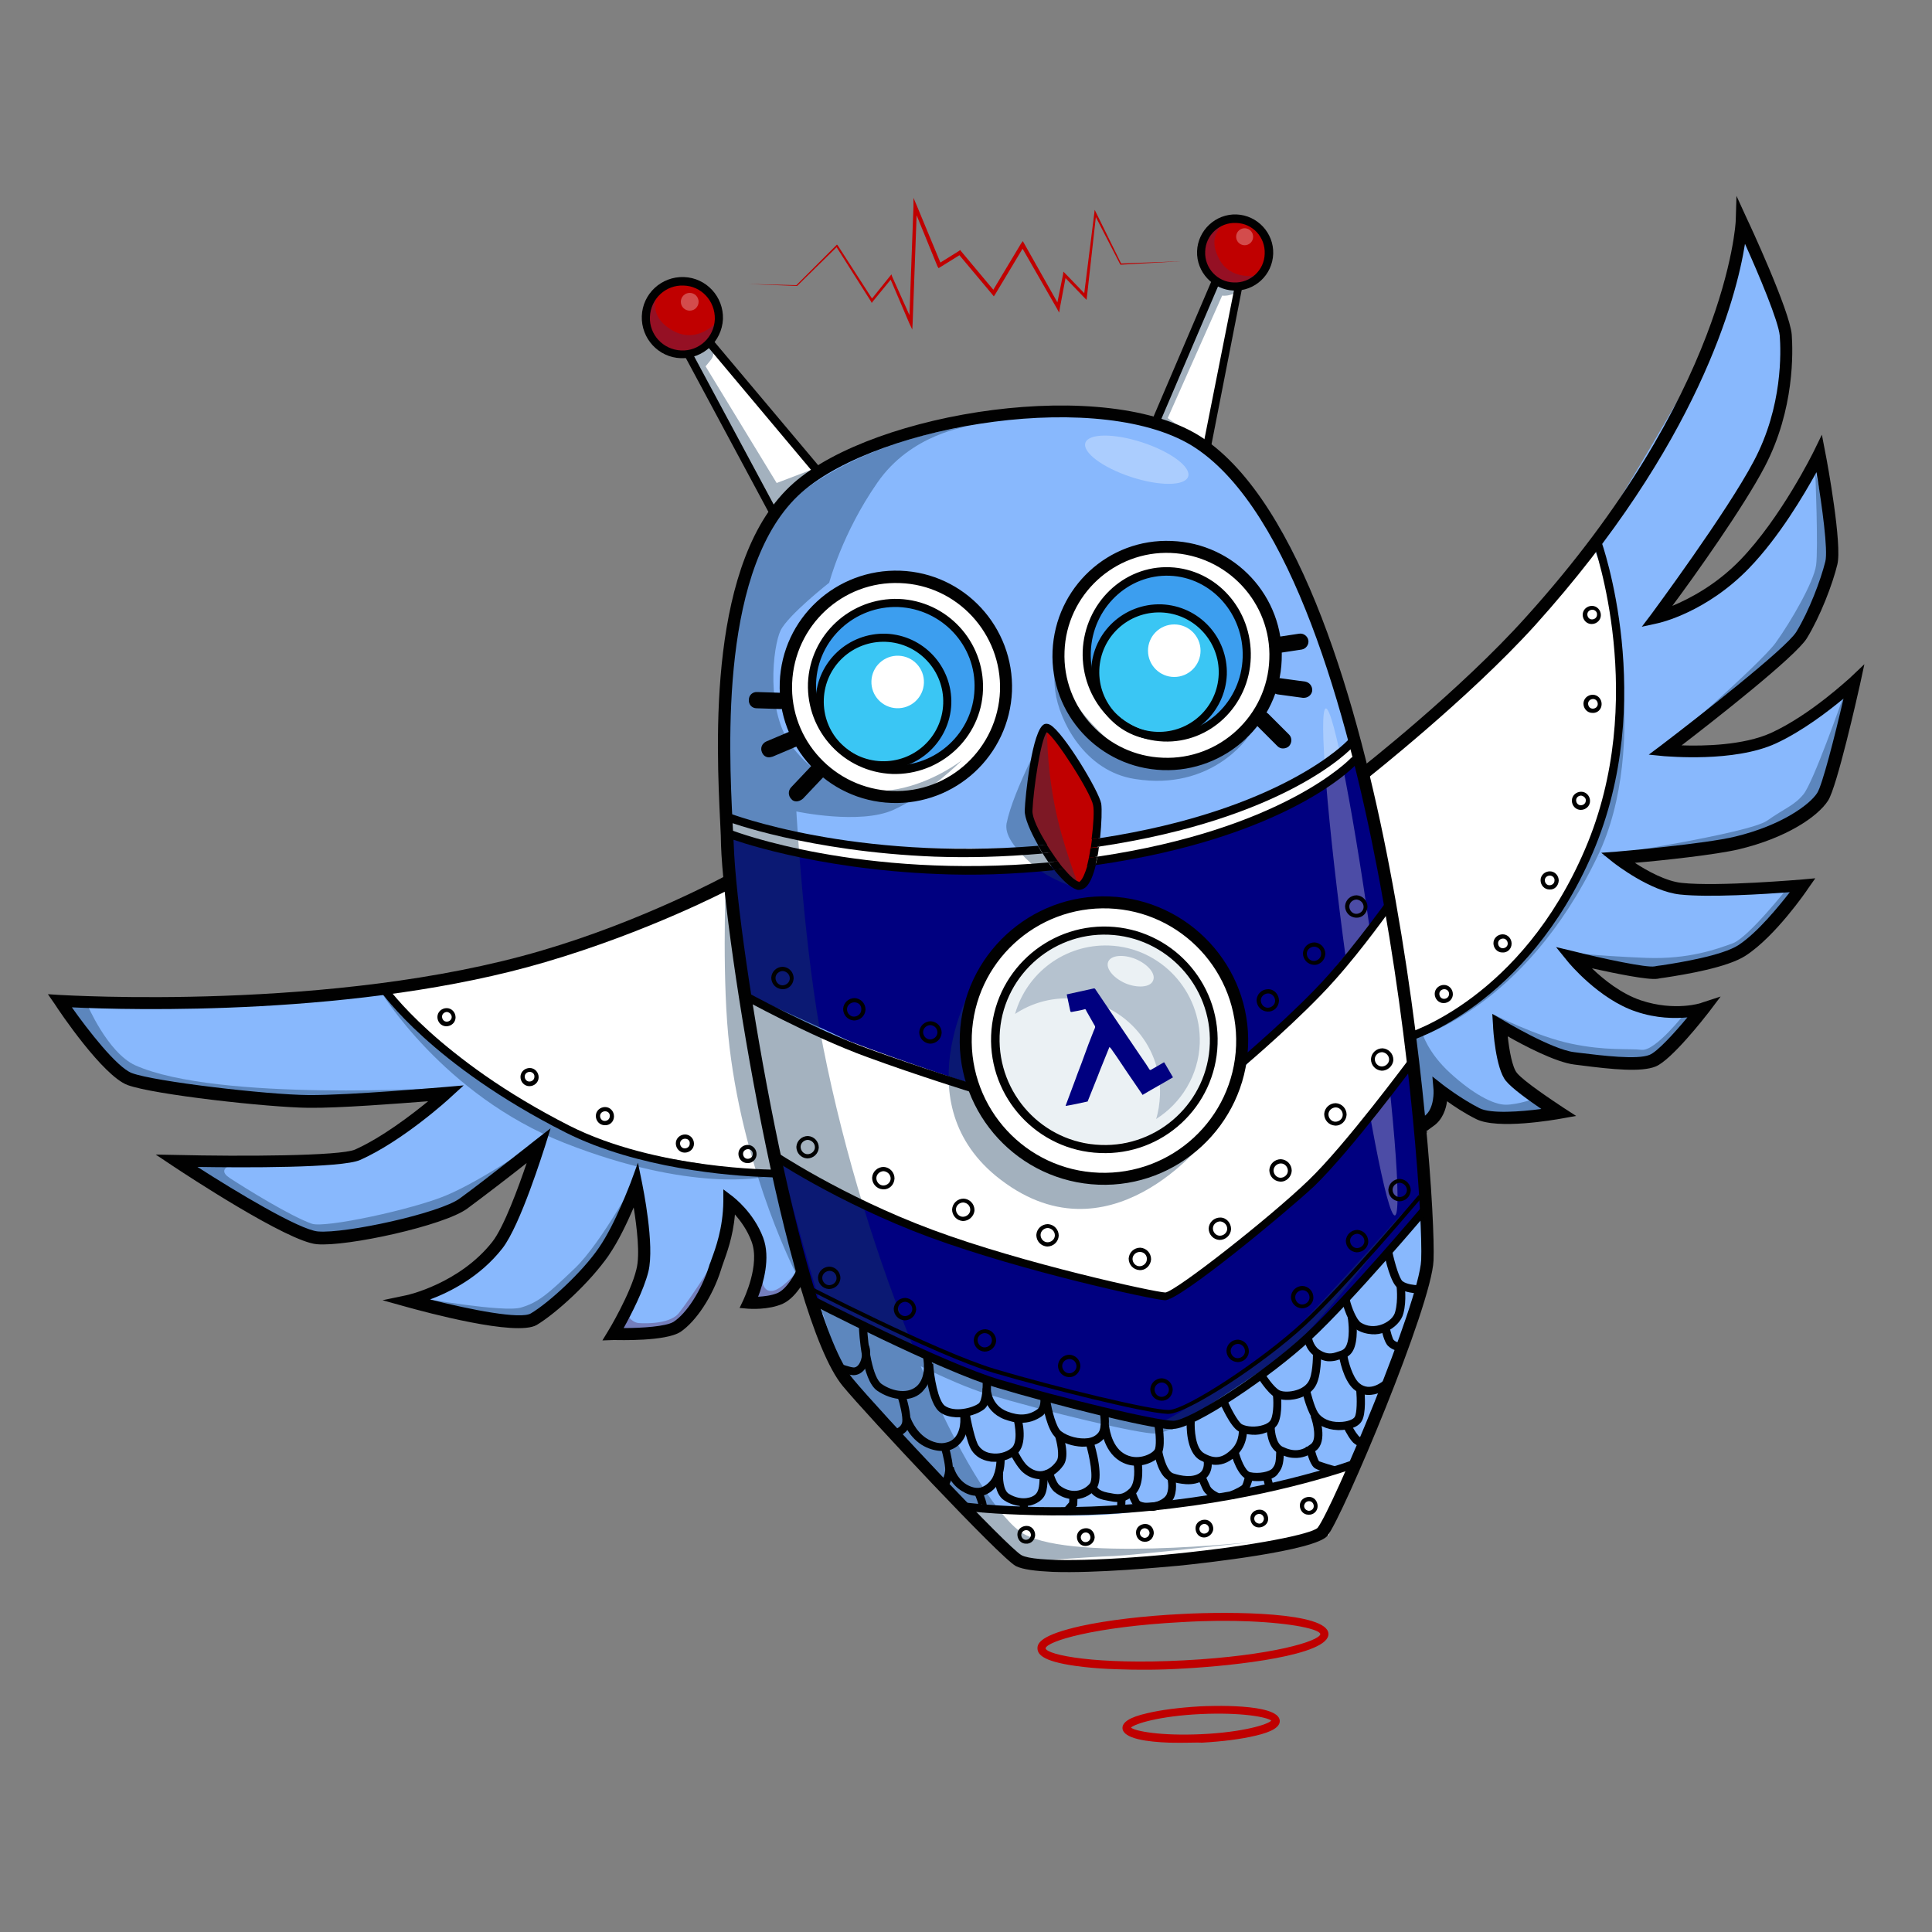 <?xml version="1.0" encoding="utf-8"?>
<!-- Generator: Adobe Illustrator 27.3.1, SVG Export Plug-In . SVG Version: 6.00 Build 0)  -->
<svg version="1.1" id="Layer_1" xmlns="http://www.w3.org/2000/svg" xmlns:xlink="http://www.w3.org/1999/xlink" x="0px" y="0px"
	 viewBox="0 0 500 500" style="enable-background:new 0 0 500 500;" xml:space="preserve">
<rect x="0" y="0" width="500" height="500" fill="#808080" stroke="none"/>
<style type="text/css">
	.st0{fill:#88B8FD;}
	.st1{fill:#FFFFFF;}
	.st2{fill:#3C9EEF;}
	.st3{fill:#3AC6F4;}
	.st4{fill:#000080;}
	.st5{fill:#EBF1F4;}
	.st6{fill:none;}
	.st7{fill:#C00000;}
	.st8{opacity:0.4;fill:#1B3E5E;enable-background:new    ;}
	.st9{opacity:0.4;fill:#55285B;enable-background:new    ;}
	.st10{opacity:0.4;}
	.st11{fill:#55285B;}
	.st12{fill:#1B3E5E;}
	.st13{opacity:0.3;fill:#FFFFFF;enable-background:new    ;}
	.st14{fill:#010101;}
	.st15{opacity:0.31;fill:#3F5C7E;enable-background:new    ;}
</style>
<g>
	<g>
		<path class="st0" d="M216.4,354.4c-6.3-9-51.5-191.2-15.1-222.9s78.5-26.1,97.3-22.6c47.6,8.9,59.8,118.6,65.4,150.3
			c5.5,31.7,6.2,58.2,6.4,66.9c0,3.4-23.6,63.4-27.4,70.1s-72.8,11.8-78.5,9.1S216.4,354.4,216.4,354.4"/>
		<path class="st1" d="M351.8,199.7c0,0,14.7-8,27.3-22.4c12.6-14.4,34.3-36.6,34.3-36.6s15.2,50.1-2.3,81.2
			c-23.9,42.6-48.5,48.3-48.5,48.3L351.8,199.7z"/>
		<path class="st1" d="M100.1,255.2c0,0,29-1.9,50.8-10.3c21.8-8.3,36.9-15.7,36.9-15.7l13.4,74.6c0,0-43.1-4.2-58.7-12.9
			C108.5,272.1,100.1,255.2,100.1,255.2z"/>
		
			<ellipse transform="matrix(0.156 -0.988 0.988 0.156 20.741 377.881)" class="st1" cx="231.4" cy="176.8" rx="28.7" ry="28.7"/>
		<path class="st1" d="M329.1,170.1c-0.6,15.9-13,28.3-27.7,27.8c-14.7-0.6-27.2-13.9-26.6-29.8s14-28.3,28.7-27.7
			C318.3,140.8,329.7,154.2,329.1,170.1z"/>
		<path class="st2" d="M253.6,178.6c-0.4,11.8-11.4,21-23.2,20.5c-11.8-0.4-21-10.4-20.6-22.2c0.4-11.8,10.4-22.1,22.2-21.6
			C243.8,155.8,254,166.8,253.6,178.6z"/>
		
			<ellipse transform="matrix(3.776212e-02 -0.999 0.999 3.776212e-02 121.031 464.969)" class="st2" cx="302" cy="169.6" rx="21.6" ry="20.3"/>
		
			<ellipse transform="matrix(3.776215e-02 -0.999 0.999 3.776215e-02 38.954 403.107)" class="st3" cx="228.8" cy="181.3" rx="16.7" ry="16.7"/>
		<path class="st3" d="M316.9,175.1c-0.3,8.9-7.9,15.9-16.8,15.6s-17-7.9-16.6-16.8s8.9-16.9,17.9-16.6S317.2,166.1,316.9,175.1z"/>
		<path class="st4" d="M188.2,216.6c0,0,32.2,7.7,43.4,8.6s42.1-1.2,42.1-1.2s2.4,4.3,4.8,5s4.1-5.3,4.1-5.3s29.5-6.3,41.3-11
			c13.3-5.3,28-16.2,28-16.2l7.5,37.6c0,0-15.3,17.6-18.6,22.4c-3.3,4.9-19.5,18.7-19.5,18.7l-69.4,5.5c0,0-24.3-7.5-32-11.2
			s-27.1-12.3-27.1-12.3L188.2,216.6z"/>
		<path class="st1" d="M321.6,270.9c-0.7,19.7-19.7,35-38.4,34.3c-18.7-0.7-33.3-17.3-32.5-37c0.7-19.7,16.5-35.1,35.2-34.4
			C304.7,234.5,322.4,251.1,321.6,270.9z"/>
		<path class="st5" d="M315.2,270.5c-0.6,14.7-14.1,26.2-30.3,25.6c-16.2-0.6-28.8-13.1-28.3-27.8c0.6-14.7,14.2-28.3,30.4-27.7
			C303.2,241.2,315.8,255.8,315.2,270.5z"/>
		<path class="st1" d="M192.8,257.2c0,0,12.8,6.9,27.1,12.3c14.2,5.4,32,11.2,32,11.2s10,23.7,31.4,24.4s35.7-21.4,36.8-25.7
			c1.2-4.3,14.1-14.6,20.7-23c6.6-8.3,18.6-22.4,18.6-22.4l6.5,40.2c0,0-23.7,31.4-31.9,36.9c-8.2,5.5-31.3,25-31.3,25
			s-42.8-11-56.6-15.1c-22.6-6.6-46.2-23.1-46.2-23.1L192.8,257.2z"/>
		<line class="st6" x1="187.8" y1="213.3" x2="188.4" y2="213.3"/>
		<path class="st1" d="M188.4,211.6c0,0,26.6,7.1,41.7,7.7c15.1,0.6,41.4,0.1,41.4,0.1l2.3,4.5c0,0-30,2.9-45.5,0.8s-40-8.2-40-8.2
			L188.4,211.6z"/>
		<path class="st1" d="M282.6,223.7l1.5-5.5c0,0,30.1-6.3,35.2-8.3c11.7-4.5,30.7-17.4,30.7-17.4l1.9,4c0,0-24.5,16.6-32.8,18.8
			C310.8,217.6,282.6,223.7,282.6,223.7z"/>
		<path class="st7" d="M278.5,229c0,0-4.8-3.9-8.1-9.6c-3.3-5.6-4.3-9.8-4.3-9.8s0.8-7,1.7-11.5c0.7-3.6,3.2-9.8,3.2-9.8
			s6.8,7,8.6,10.6s4.6,10,4.6,10s0.4,3.5-0.1,9.1C283.4,226.3,278.5,229,278.5,229z"/>
		<path class="st4" d="M202.3,300.9c0,0,29.5,16.2,43.7,20.1c14.3,4,56.6,15.1,56.6,15.1s31.1-23.3,37.9-31s25.3-30.9,25.3-30.9
			l2.7,38.9c0,0-20.3,25.4-28,31.6s-35.6,24.2-35.6,24.2s-36.2-7.3-49.9-11.7c-13.7-4.4-46.3-21.2-46.3-21.2L202.3,300.9z"/>
		<path class="st1" d="M263.4,405.3l-14.2-16c0,0,26.2,5.9,50.1,1s49.6-10.5,49.6-10.5l-5,17.5c0,0-24.1,5.5-43.7,6.2
			C280.7,404.2,263.4,405.3,263.4,405.3z"/>
		<path class="st0" d="M100.1,255.2c0,0-23.3,4.5-44.2,4.7s-40.4-0.3-40.4-0.3L32,279.7c14.8,2.3,30.2,4.8,44.9,5.1
			c15.7,0.4,38.6-1.8,38.6-1.8s-13.4,11.1-23.7,15.4c-10.3,4.4-44.7,2.2-44.7,2.2L80,320.3c0,0,26.2-0.7,36.1-8.1
			s22.6-15.1,22.6-15.1s-1.2,11.7-8.5,22.5c-6,8.8-22.8,17.3-22.8,17.3l28.4,5.5c0,0,13.2-7.1,19.4-18c6.3-10.9,9.4-16.6,9.4-16.6
			s4,13.7,1.2,21.1s-7.2,16-7.2,16l15.9-1c0,0,6.5-3.1,10.5-15.5c3.6-11.2,4.2-17,4.2-17s7.1,4.2,7.6,10.8
			c0.5,6.6-2.6,15.1-2.6,15.1l7.8-1.1l4.1-5.8l-5.2-26.5c0,0-38.9-1.7-66.7-18.4C106.4,268.6,100.1,255.2,100.1,255.2z"/>
		<path class="st0" d="M366.4,268.6l1.9,23c0,0,1.2,0.1,2.9-3.3c1.7-3.4,1.3-5.9,1.3-5.9s3.1,3.3,9.6,5.3c7.6,2.4,21.6,0.2,21.6,0.2
			s-8.9-4.4-12.8-9.3C386.4,273,388,265,388,265s0.2,3,13.6,6.7s25,3.3,25,3.3l14.7-14.5c0,0-9.6,2.9-18.1,0.4
			c-8.7-2.6-14.7-12.5-14.7-12.5s9.3,3.5,17.9,3.6c9.8,0.1,26.3-7.1,26.3-7.1l11.8-14.8c0,0-16.3-0.3-27.9-0.4
			c-11.6-0.2-18-7.6-18-7.6s9.2,0.9,26.9-2.9c17.5-3.7,25.6-12.8,25.6-12.8l8.1-29.8c0,0-15.3,15.8-28.7,17.7
			c-13.3,1.9-19.9,0.2-19.9,0.2s21.2-19.2,29.9-24.7c8.7-5.5,10.9-19.6,12.8-23.3c1.8-3.7-2.6-29.3-2.6-29.3s-11.3,18.6-20.5,28.7
			s-21.4,14.2-21.4,14.2s21.3-30.5,27.7-46.2c6.4-15.7,5.5-27.2,5.5-27.2l-10.7-26c0,0-4.4,18.8-11.4,32.5S412,140.9,412,140.9
			s7.3,13,7,43.2c-0.4,37.8-21.8,59.2-27.1,66.1C387.1,256.8,366.4,268.6,366.4,268.6z"/>
		<polygon class="st1" points="178.1,92.4 183.4,89 211.8,121.7 200.2,131.5 		"/>
		<polygon class="st1" points="299.7,109 314.9,72.3 320.5,74.9 312.4,115.5 		"/>
		<ellipse class="st7" cx="176.4" cy="82.3" rx="9" ry="9"/>
		
			<ellipse transform="matrix(3.776220e-02 -0.999 0.999 3.776220e-02 242.43 382.38)" class="st7" cx="319.8" cy="65.3" rx="8.7" ry="8.7"/>
		<path class="st8" d="M271,188.4c0,0-0.3,8.3,1.9,19.8c2,10.5,6.6,21.9,6.6,21.9s-7.8-2.2-12.5-6.5s-7-7.6-6.5-10.5
			C262.2,204.5,271,188.4,271,188.4z"/>
		<path class="st8" d="M274.2,159.4c0,0-2.1,11.8-1.1,19.5c1,7.6,7.6,20.7,20.6,22.7c20,3.2,29.3-10.9,29.3-10.9
			s-17.6,11.4-29.1,5.6s-20.6-20.8-20.5-23.5C273.3,170.3,274.2,159.4,274.2,159.4z"/>
		<path class="st8" d="M252.9,252.7c0,0-4.6,20.8-2.2,27.7c3,8.3,12,20,27.8,23.9c16,4,33.6-9.5,33.6-9.5s-25.3,33.3-54.4,9.5
			C233.4,284.2,252.9,252.7,252.9,252.7z"/>
		<path class="st8" d="M183.8,88.5c0,0,1.8,2.5,0.2,4.6c-1.2,1.5-1.4,1.7-1.4,1.7L201,125l8.9-3.4l-11,10.9l-20.8-40.1l5.2-3.4
			L183.8,88.5z"/>
		<path class="st8" d="M187.8,229.3c0,0-1,25.3,1,41.7c4,33.5,17.6,59.4,17.6,59.4s-9.1-41.8-9.9-51.8
			C195.7,268.6,187.8,229.3,187.8,229.3z"/>
		<path class="st8" d="M98.4,256.4c0,0,16.2,27,47.7,39.4c33.1,13,51.5,8.8,51.5,8.8s-35.1-3.3-54.3-14.2
			C124.4,279.7,98.4,256.4,98.4,256.4z"/>
		<path class="st8" d="M22.5,259.8c0,0,5.3,12.6,12.5,15.9c21.3,9.5,80.3,5.8,80.3,5.8l-31.6,4.6L33,280.8l-17.5-21.2L22.5,259.8z"
			/>
		<path class="st8" d="M61.7,300.9c0,0-6.5,1.2-2.2,4s15.6,9.8,21.2,11.8c3.4,1.2,26.1-3.7,34.7-7.3c10.3-4.3,26-15.5,26-15.5
			l-23.2,18.6c0,0-16.8,5.9-24.1,6.7S82,322,82,322l-34.9-21.3L61.7,300.9z"/>
		<path class="st8" d="M109.4,336c0,0,1.4,1.5,10.7,3.3s15.8,3.1,15.8,3.1s18.9-12.8,21.7-17.5c2.8-4.8,7.9-21.5,7.9-21.5
			s-9.7,18.1-16.7,24.8c-7,6.7-9.5,8.9-14,10.2C130.3,339.7,109.4,336,109.4,336z"/>
		<path class="st9" d="M161.6,338.9l-3,6.6l18.5-2.1l8.1-17.6c0,0-5.6,9-9.5,14c-2.6,3.3-10.5,2.6-10.5,2.6
			C162.8,342.1,161.6,338.9,161.6,338.9z"/>
		<path class="st9" d="M197.1,330c0,0-0.1,4.1,2.4,4.1c2.6,0.1,6.7-5,6.7-5s0.6,3.4-1,4.7s-4.8,2.9-4.8,2.9l-6.1,1L197.1,330z"/>
		<path class="st8" d="M315.6,72.3l5.6,2.7c0,0-2.5,1.8-4.9,1.5l-14.1,31.7c0,0,3.1,2.3,5.8,4c2.3,1.5,5.1,3.4,5.1,3.4l-14.3-6.6
			L315.6,72.3z"/>
		<path class="st9" d="M318.3,57.1c0,0-6.7,2.6-2.8,9.9c2.9,5.6,9.5,4.3,9.5,4.3l-2.7,2.7c0,0-5.8,1.3-9-2.4
			c-3.3-3.8-2.5-9.2-0.5-11.1C314.8,58.5,318.3,57.1,318.3,57.1z"/>
		<path class="st9" d="M170.6,75.4c0,0-3.8,5.5,2.9,9.8s11.9-1.8,11.9-1.8l-2.1,5.6l-6.6,2.9l-7.3-3.5l-2.7-7.5L170.6,75.4z"/>
		<g class="st10">
			<path class="st11" d="M255.1,111.4C255.2,111.4,255.2,111.4,255.1,111.4C255.2,111.4,255.2,111.4,255.1,111.4z"/>
			<path class="st11" d="M331.5,399.8c0.1,0,0.2,0,0.2,0S331.6,399.7,331.5,399.8z"/>
			<path class="st12" d="M335.7,343.6c-5.7,5.6-34.2,25.8-36.5,24.6c-2.3-1.1-35.2-7.6-47.3-12.8c-3.8-1.6-9.4-4-15.4-6.5
				c-9.1-22.1-17.9-49.7-23.5-78.1c-4.9-24.5-6.9-60.8-6.9-60.8s16.4,3.5,25.1-0.4c9.1-4.1,17.8-12.9,17.8-12.9s-25.4,20.1-43.8-3.2
				c-7.3-9.3-5.1-26.4-3.2-30.3c1.9-4,12.6-12.4,12.6-12.4s3.3-12.7,12.4-25.8c8.7-12.7,23.2-14.6,24.3-14.8
				c-1.5,0.2-31.3,3.9-50,22.4c-19.1,19-11.8,92.4-9.1,119.1c2,19.9,12.7,61.7,20.6,87.4c-2.8-1.1-4.5-1.8-4.5-1.8s1.8,1.1,4.7,2.7
				c1,3.2,1.9,6.2,2.8,8.8c1,3,2.4,5.9,4.5,8.4l39.8,43.2l3.6,3.9c0,0,18-1.4,24.6-1.6c6.2-0.3,36.7-3.7,39.3-4
				c-3.5,0.4-52.7,5.8-63.7-2.4c-6.7-5.1-16.3-20.9-25.6-42.7c6.4,3.1,12.6,5.8,17.2,7.2c15.1,4.5,39.2,10.3,43.5,10.2
				c4.4-0.1,21.1-9.7,33.4-20.4c12.3-10.7,30.9-37,30.9-37S341.4,338,335.7,343.6z"/>
		</g>
		<path class="st8" d="M366.4,268.6c0,0,31.3-14.3,45.7-49.7c12.8-31.6,3.9-67.7,3.9-67.7s11.5,41.4-2.6,70.5
			C394.4,261.2,366.4,268.6,366.4,268.6z"/>
		<path class="st8" d="M368.1,267.4c0,0,1.4,5,7.2,10.3c5.8,5.3,11.1,8.2,14.4,8.2c3.2,0,7.9-1.7,7.9-1.7l6.3,3.7
			c0,0-14.4,2-17.8,2.1s-13.9-8.6-13.9-8.6s2.1,3.7-0.8,7s-2.9,3.3-2.9,3.3l-4.1-24.2L368.1,267.4z"/>
		<path class="st8" d="M386.3,262.4c0,0,11.2,5.8,20.3,7.7c9,1.9,14.8,1.2,18.3,1.6c3.6,0.3,11.1-9.4,11.1-9.4l3.4-2.6
			c0,0-8.5,12.7-11.3,14s-19.9,0.2-21.6,0C397,272.5,386.3,262.4,386.3,262.4z"/>
		<path class="st8" d="M403.6,246.3c0,0,9.7,1.1,22.5,1.6c11,0.4,18.3-2.3,22.4-3.8c4.1-1.6,14.2-14.4,14.2-14.4l3.2-0.8
			c0,0-10.9,16.7-14.3,18.4s-20.6,4.8-24.9,4.6C422.9,251.8,404.1,246.5,403.6,246.3z"/>
		<path class="st8" d="M413.5,221.7c0,0,39.1-6,43.8-9.3c4.7-3.3,7-3.9,9.4-6.8c2.5-2.9,10.1-24.6,10.1-24.6l2-2.3l-7.5,27.6
			l-4.8,5.2l-18.2,7L413.5,221.7z"/>
		<path class="st8" d="M429.6,194.4c0,0,25.7-22.3,29.9-28c4.1-5.7,9.9-15.8,10.5-20.1c0.6-4.3-0.2-24-0.2-24l4.1,16.6l-2.6,14.3
			l-6.9,13.4L429.6,194.4z"/>
		
			<ellipse transform="matrix(0.312 -0.95 0.95 0.312 89.575 361.303)" class="st13" cx="294.1" cy="118.8" rx="4.7" ry="14"/>
		<ellipse class="st13" cx="178.5" cy="78.1" rx="2.3" ry="2.3"/>
		
			<ellipse transform="matrix(3.776217e-02 -0.999 0.999 3.776217e-02 248.806 380.836)" class="st13" cx="322.2" cy="61.2" rx="2.2" ry="2.2"/>
		
			<ellipse transform="matrix(0.991 -0.135 0.135 0.991 -30.306 49.594)" class="st13" cx="351.9" cy="249.1" rx="3.6" ry="66.2"/>
		<g id="inks">
			<path class="st14" d="M301.1,191.9c-12-0.5-21.3-10.9-20.9-23.4c0.5-12.4,10.6-22.2,22.6-21.7c12,0.5,21.3,10.9,20.9,23.4
				S313.1,192.4,301.1,191.9z M302.7,149c-10.8-0.4-20,8.4-20.4,19.7c-0.4,11.3,8,20.8,18.9,21.2c10.8,0.4,20-8.4,20.4-19.7
				S313.5,149.4,302.7,149z"/>
			<path class="st14" d="M272.4,406.8c-4.3-0.2-7.7-0.6-9.5-1.5l0,0c-4.1-2.2-38.8-39.3-44.8-46.6c-14.8-17.9-30.7-115.5-31.5-140
				c0-1.5-0.1-3.4-0.2-5.5c-1-20.5-3.4-68.5,19-88.2c21-18.5,81.3-28,105.8-11.7c25.6,17.1,40.5,69.9,48.4,111.2
				c9,46.8,11.8,91.7,11.4,101.7c-0.5,11.8-23.3,65.8-27.4,71.2c-3.1,4-32.6,7.2-38.5,7.8C300.6,405.6,283.7,407.2,272.4,406.8z
				 M264.4,402.5c3.4,1.8,19.8,1.6,39.8-0.4c20.7-2.1,35.2-5.1,36.8-6.7c3.9-5.1,26.3-58.3,26.8-69.3c0.4-9.9-2.4-54.4-11.3-100.9
				c-7.8-40.7-22.3-92.7-47-109.2c-23.5-15.7-81.7-6.4-102,11.4c-21.2,18.7-18.9,65.7-17.9,85.7c0.1,2.2,0.2,4.1,0.3,5.6
				c0.9,27,17.3,121.8,30.8,138.1C227.8,365.4,261.1,400.8,264.4,402.5L264.4,402.5z"/>
			<path class="st14" d="M284.3,306.6c-20.6-0.8-36.7-18.2-35.9-38.7c0.8-20.6,18.2-36.7,38.7-35.9c20.6,0.8,36.7,18.2,35.9,38.7
				S304.8,307.4,284.3,306.6z M287,235.1c-18.9-0.7-34.8,14-35.5,32.9s14,34.8,32.9,35.5s34.8-14,35.5-32.9S305.8,235.8,287,235.1z"
				/>
			<path class="st14" d="M284.7,298.4c-16.2-0.6-28.8-14.3-28.2-30.4c0.6-16.2,14.3-28.8,30.4-28.2c16.2,0.6,28.8,14.3,28.2,30.4
				C314.6,286.4,300.9,299.1,284.7,298.4z M286.9,241.9c-15-0.6-27.7,11.2-28.2,26.2s11.2,27.7,26.2,28.2
				c15,0.6,27.7-11.2,28.2-26.2C313.6,255.2,301.9,242.5,286.9,241.9z"/>
			<path class="st14" d="M230.7,207.8c-16.6-0.6-29.5-14.6-28.9-31.2s14.6-29.5,31.2-28.9s29.5,14.6,28.9,31.2
				C261.2,195.5,247.3,208.4,230.7,207.8z M232.9,150.9c-14.8-0.6-27.3,11-27.9,25.9c-0.6,14.8,11,27.3,25.9,27.9
				c14.8,0.6,27.3-11,27.9-25.9C259.3,164,247.7,151.4,232.9,150.9z"/>
			<path class="st14" d="M300.9,199.3c-16.4-0.6-29.2-14.4-28.5-30.8s14.4-29.2,30.8-28.5c16.4,0.6,29.2,14.4,28.5,30.8
				C331.1,187.1,317.2,199.9,300.9,199.3z M303,143.1c-14.6-0.6-27,10.9-27.5,25.5c-0.6,14.6,10.9,27,25.5,27.5
				c14.6,0.6,27-10.9,27.5-25.5C329.1,156,317.6,143.7,303,143.1z"/>
			<path class="st14" d="M367.6,293.3c-0.7,0-1.1-0.5-1.3-0.8c-0.8-1.4,0.5-2.3,2.4-3.7c2.6-1.9,2.3-6.7,2.3-6.7l-0.3-3.5l2.8,2.2
				c0,0,4.5,3.5,9.4,6c2.9,1.5,10.7,0.9,16,0.2c-3.2-2.2-7.6-5.3-9.2-7.3c-2.6-3.2-3.3-13.2-3.3-14.3l-0.2-3l2.6,1.5
				c0.1,0.1,12.8,7.7,18.6,8.4l1.6,0.2c5.8,0.7,14.7,1.8,17.9,0.5c2-0.8,6.3-5.5,9.8-9.7c-3.2,0.3-8,0.3-13.3-1.5
				c-9.6-3.2-17.4-12.6-17.7-13l-3-3.7l4.6,1.1c7.5,1.9,18.9,4.3,20.9,3.9c0.5-0.1,1.1-0.2,2-0.3c4.6-0.7,15.5-2.5,19.7-5.2
				c5-3.3,10.4-10,13.3-13.7c-6.6,0.5-20.9,1.4-28.4,0.6c-7.7-0.8-16.9-8-17.3-8.3l-3.1-2.5l4-0.3c0.2,0,23-2,30.7-3.9
				c12-2.9,19.3-8.3,21.2-11.3c1.3-2,4.5-14.5,6.8-24.4c-4,3.3-10.6,8.4-17.5,11.6c-10.9,5-28.1,3.3-28.9,3.3l-4-0.4l3.2-2.4
				c8.8-6.7,32.4-25.1,35-29.4c3.3-5.4,6.3-13.4,7.5-18.2c0.7-2.9-0.8-14.1-2.3-23.1c-3.2,5.8-9.6,16.7-17.4,24.8
				c-11.1,11.5-23.2,14.2-23.7,14.3l-4.1,0.9l2.5-3.3c0.2-0.3,19.5-26.3,26.5-39.6c7.5-14.1,7-28.4,6.7-32.4
				c-0.3-3.7-5.4-15.8-9-23.8c-2.2,13.9-12,51.7-54.3,98.7c-17.3,19.1-43.4,39.6-43.6,39.8l-1.9-2.5c0.3-0.2,26.2-20.5,43.2-39.5
				c51.9-57.5,54.2-102,54.2-102.4l0.2-6.5l2.7,5.9c0.5,1,11.1,23.8,11.6,30c0.3,4.3,0.8,19.3-7,34.2c-5.5,10.5-18.1,28.2-23.9,36
				c4.3-1.8,11.2-5.3,17.6-11.9c10.6-11,18.9-27.9,19-28.1l2.1-4.3l0.9,4.7c0.5,2.4,4.4,23.8,3.1,28.9c-1.2,5-4.4,13.4-7.9,19.1
				c-2.9,4.7-23.8,21.1-32.4,27.7c5.7,0.2,16,0,23.1-3.2c10.3-4.7,20.3-14.2,20.4-14.2l3.8-3.6l-1.1,5.1c-0.6,2.7-6,26.7-8.3,30.2
				c-2.7,4.2-10.9,9.7-23.1,12.6c-5.9,1.4-19.8,2.9-26.9,3.5c3.2,2.1,8.1,4.8,12.2,5.2c9.4,1,31-0.9,31.2-0.9l3.3-0.3l-1.9,2.7
				c-0.3,0.5-8.4,12.3-16.1,17.3c-4.7,3.1-15.7,4.9-20.9,5.7c-0.8,0.1-1.5,0.2-1.9,0.3c-2.4,0.4-11.1-1.4-17-2.7
				c3,2.9,7.6,6.6,12.7,8.3c8.7,2.9,15.7,0.7,15.7,0.6l4.9-1.6l-3.1,4.1c-1,1.3-9.6,12.3-13.7,14c-3.7,1.5-11,0.8-19.5-0.3l-1.6-0.2
				c-4.8-0.6-13-4.9-17.2-7.3c0.4,3.7,1.2,8.1,2.4,9.5c1.8,2.2,9.2,7.1,11.9,8.9l3.4,2.2l-3.9,0.7c-1.7,0.3-16.5,2.9-22,0.1
				c-3-1.5-5.7-3.3-7.5-4.6c-0.3,2.1-1.2,4.8-3.5,6.4c-1.3,0.9-1.6,1.2-1.6,1.2c0.3-0.3-0.5,0.5-0.9-0.1c-0.3-0.5,0,0-0.4,0l1.4,0.5
				C368.4,293.3,368,293.4,367.6,293.3z"/>
			<path class="st14" d="M155.9,346.9l1.4-2.3c0.1-0.1,5.9-9.8,7.4-16.1c1-3.8,0.1-11-0.7-16c-1.6,3.7-3.9,8.7-6.5,12.4
				c-4.7,6.9-13.6,15-18.6,18c-5.3,3.1-29.1-3.4-33.8-4.7l-6.1-1.7l6.2-1.3c0.1,0,13.7-3,22.2-13.8c3-3.8,6.8-14.2,8.9-20.4
				c-4.3,3.4-11.2,8.7-15.4,11.8c-6,4.4-31.1,9.9-38.9,9.2c-7.5-0.6-34.2-18.2-37.2-20.2l-4.5-3l5.4,0.1c16.5,0.4,42.4,0.3,46.2-1.4
				c6.9-3.1,14.5-8.9,18.9-12.5c-7.8,0.6-23,1.8-31,1.7c-10.2-0.1-40.1-3.4-46.8-5.9c-6.4-2.4-17.6-19-18.8-20.9l-1.8-2.6l3.2,0.2
				c0.7,0,70.7,4.4,124.6-11.5c26.3-7.7,47.7-19.4,47.9-19.5l0.4,3.8c-0.2,0.1-20.8,10.9-47.4,18.7c-47.8,14.1-108,12.4-122.5,11.7
				c4.1,5.8,11.6,15.5,15.5,17c5.8,2.2,34.9,5.6,45.7,5.7c10.6,0.1,35.3-2.1,35.6-2.1l4.6-0.4l-3.4,3.1
				c-0.5,0.5-12.4,11.3-23.4,16.2c-4.7,2.1-30.3,2-42.1,1.8c9.8,6.3,26.4,16.3,31.2,16.7c7.1,0.6,31.5-4.7,36.8-8.6
				c6.5-4.8,19.3-14.9,19.4-15l4-3.1l-1.5,4.8c-0.3,0.8-6.3,20.3-11,26.3c-5.8,7.4-13.6,11.3-18.7,13.2c10.6,2.7,23.5,5.2,26.1,3.6
				c4.7-2.8,13.3-10.7,17.6-17c4.3-6.2,8.1-16.7,8.2-16.8l1.9-5.2l1.1,5.4c0.1,0.6,3.3,15.9,1.6,22.8c-1.2,4.8-4.5,11.2-6.4,14.6
				c4.8,0,10.9-0.4,12.9-1.6c3.4-2.2,7.2-8.1,9.2-14.4c0.1-0.5,0.4-1,0.6-1.7c1.1-3,3-8.1,3.1-15.1v-3.1l2.5,1.9
				c0.2,0.2,5.3,4,7.8,10.6c2,5.3,0,11.9-1.3,15.3c1.5-0.1,3.5-0.3,5.1-1c2.4-1.1,4.5-5,5.1-6.5l2.9,1.2c-0.3,0.6-2.8,6.3-6.7,8.1
				c-3.8,1.7-8.7,1.3-8.9,1.3l-2.3-0.2l1-2.1c0-0.1,4.4-9,2.1-15.1c-1.1-3-2.9-5.4-4.3-7c-0.5,5.9-2.2,10.2-3.1,12.8
				c-0.2,0.6-0.4,1.1-0.5,1.5c-2.2,7-6.5,13.4-10.5,16.1c-3.9,2.5-15.9,2.1-17.3,2.1L155.9,346.9z"/>
			<path class="st14" d="M202.1,183.5l-6.3-0.2c-1.2,0-2.1-1-2-2.2c0-1.2,1-2.1,2.2-2l6.3,0.2c1.2,0,2.1,1,2,2.2
				C204.2,182.6,203.2,183.5,202.1,183.5z"/>
			<path class="st14" d="M199,196c-0.8,0-1.5-0.5-1.8-1.3c-0.5-1.1,0-2.3,1.1-2.8l6.6-2.8c1.1-0.5,2.3,0,2.8,1.1s0,2.3-1.1,2.8
				l-6.6,2.8C199.6,195.9,199.3,196,199,196z"/>
			<path class="st14" d="M206.1,207.4c-0.5,0-1-0.2-1.3-0.6c-0.8-0.8-0.9-2.1-0.1-3l5.3-5.6c0.8-0.8,2.1-0.9,3-0.1
				c0.8,0.8,0.9,2.1,0.1,3l-5.3,5.6C207.2,207.2,206.6,207.4,206.1,207.4z"/>
			<path class="st14" d="M332,193.7c-0.5,0-1-0.2-1.4-0.6l-5.4-5.4c-0.8-0.8-0.8-2.1,0-3c0.8-0.8,2.1-0.8,3,0l5.4,5.4
				c0.8,0.8,0.8,2.1,0,3C333.2,193.5,332.6,193.7,332,193.7z"/>
			<path class="st14" d="M337.4,180.6c-0.1,0-0.1,0-0.2,0l-6.6-0.9c-1.1-0.2-1.9-1.2-1.8-2.4s1.2-1.9,2.4-1.8l6.6,0.9
				c1.1,0.2,1.9,1.2,1.8,2.4C339.4,179.9,338.5,180.6,337.4,180.6z"/>
			<path class="st14" d="M331.2,169c-1,0-1.8-0.8-2-1.8c-0.2-1.1,0.6-2.2,1.7-2.4l5.3-0.8c1.1-0.2,2.2,0.6,2.4,1.7
				c0.2,1.1-0.6,2.2-1.7,2.4l-5.3,0.8C331.5,169,331.4,169,331.2,169z"/>
			<path class="st14" d="M197.6,304.6c-8.5-0.3-32.5-2.1-51.2-11.5c-34.6-17.5-47.5-36-48-36.7l1.7-1.2c0.1,0.2,13.2,18.8,47.2,36.1
				c22.5,11.4,53,11.4,53.3,11.4v2.1C200.6,304.7,199.5,304.7,197.6,304.6z"/>
			<path class="st14" d="M364.8,269.4l-0.6-2c0.3-0.1,29.5-9,46-47.6c16.6-38.7,2.3-78.7,2.2-79.1l2-0.7c0.1,0.4,14.7,41.2-2.2,80.7
				C395.2,260.2,365.1,269.4,364.8,269.4z"/>
			<g>
				<path class="st6" d="M277.4,220.1c-1.7,0.2-3.5,0.4-5.2,0.6c0.5,0.8,1.1,1.6,1.6,2.3c1.4-0.1,2.8-0.3,4.2-0.5
					c1.3-0.2,2.5-0.3,3.8-0.5c0.2-0.8,0.3-1.7,0.5-2.5C280.7,219.7,279,219.9,277.4,220.1z"/>
				<path class="st6" d="M282.6,217.3c0.5-3.9,0.6-7.5,0.4-8.8c-0.6-3.3-9.7-17.5-12-18.9c-1.6,1.9-3.5,15.1-3.7,20.3
					c-0.1,1.7,1.6,5.3,3.7,8.8c2-0.2,4.1-0.4,6.2-0.7C279,217.8,280.8,217.5,282.6,217.3z"/>
				<path class="st6" d="M275.3,224.9c1.5,1.8,2.9,3.1,3.9,3.4c0,0,0.1,0,0.3-0.1c0.7-0.6,1.3-2.1,1.8-4c-1,0.1-2,0.3-3,0.4
					C277.3,224.7,276.3,224.8,275.3,224.9z"/>
				<path class="st14" d="M350.3,193.1c0.4-0.4,0.3-1.1-0.1-1.5s-1.1-0.3-1.5,0.1c-0.2,0.2-17,18-64,25.2c-0.1,0.7-0.2,1.4-0.3,2.2
					C332.7,211.9,349.7,193.9,350.3,193.1z"/>
				<path class="st14" d="M188.8,210.5c-0.5-0.2-1.1,0.1-1.4,0.6c-0.2,0.5,0.1,1.1,0.6,1.4c0.3,0.1,21.1,7.9,53.9,9.2
					c8.8,0.3,17.5,0.1,27.9-0.8c-0.4-0.7-0.8-1.3-1.2-2C220.8,222.8,189.2,210.6,188.8,210.5z"/>
				<path class="st14" d="M351.1,196.1c-0.4-0.4-1.1-0.3-1.5,0.1c-0.2,0.2-17.4,18.4-65.6,25.5c-0.1,0.8-0.3,1.5-0.5,2.2
					c49.7-7.1,67-25.5,67.7-26.3C351.6,197.1,351.6,196.4,351.1,196.1z"/>
				<path class="st14" d="M189.7,215c-0.5-0.2-1.1,0.1-1.4,0.6c-0.2,0.5,0.1,1.1,0.6,1.4c0.3,0.1,21.1,7.9,53.9,9.2
					c9.4,0.4,18.8,0.1,30-1c-0.5-0.6-1-1.3-1.5-2C222.5,227.6,190,215.1,189.7,215z"/>
				<path class="st14" d="M267.2,209.8c0.2-5.2,2.1-18.4,3.7-20.3c2.3,1.4,11.4,15.6,12,18.9c0.3,1.3,0.1,5-0.4,8.8
					c0.7-0.1,1.5-0.2,2.2-0.3c0.4-3.9,0.5-7.5,0.3-8.9c-0.6-3.3-9.8-18.5-13.2-20.4c-0.7-0.4-1.2-0.3-1.5-0.2l0,0
					c-3.2,1.3-5,18.9-5.1,22.3c-0.1,1.9,1.4,5.4,3.5,9.1c0.8-0.1,1.5-0.1,2.3-0.2C268.8,215.1,267.1,211.6,267.2,209.8z"/>
				<path class="st14" d="M272.2,220.6c-0.8,0.1-1.6,0.1-2.4,0.2c0.5,0.8,1,1.6,1.5,2.3c0.8-0.1,1.6-0.1,2.5-0.2
					C273.3,222.2,272.7,221.4,272.2,220.6z"/>
				<path class="st14" d="M281.8,222c0.7-0.1,1.5-0.2,2.2-0.3c0.2-0.8,0.3-1.7,0.4-2.5c-0.7,0.1-1.5,0.2-2.2,0.3
					C282.1,220.3,282,221.1,281.8,222z"/>
				<path class="st14" d="M279.5,228.1c-0.2,0.2-0.3,0.2-0.3,0.1c-1-0.3-2.4-1.6-3.9-3.4c-0.8,0.1-1.7,0.2-2.5,0.3
					c2.1,2.6,4.2,4.6,5.8,5.1c0.2,0.1,0.4,0.1,0.6,0.1c0.6,0,1.2-0.2,1.8-0.7c1.1-1,2-3.2,2.6-5.8c-0.7,0.1-1.5,0.2-2.2,0.3
					C280.8,226,280.2,227.5,279.5,228.1z"/>
				<path class="st14" d="M270.9,218.6c-0.8,0.1-1.6,0.1-2.3,0.2c0.4,0.7,0.8,1.3,1.2,2c0.8-0.1,1.6-0.1,2.4-0.2
					C271.8,220,271.3,219.3,270.9,218.6z"/>
				<path class="st14" d="M282.3,219.4c0.8-0.1,1.5-0.2,2.2-0.3c0.1-0.7,0.2-1.4,0.3-2.2c-0.7,0.1-1.4,0.2-2.2,0.3
					C282.5,218,282.4,218.7,282.3,219.4z"/>
				<path class="st14" d="M281.8,222c-0.2,0.8-0.3,1.5-0.5,2.2c0.7-0.1,1.5-0.2,2.2-0.3c0.2-0.7,0.3-1.4,0.5-2.2
					C283.3,221.8,282.5,221.9,281.8,222z"/>
				<path class="st14" d="M273.8,222.9c-0.8,0.1-1.6,0.2-2.5,0.2c0.5,0.7,1,1.3,1.5,2c0.8-0.1,1.7-0.2,2.5-0.3
					C274.8,224.3,274.3,223.6,273.8,222.9z"/>
			</g>
			<path class="st14" d="M251.9,282.8c-0.1,0-14.3-4.4-27.4-9.2c-14.9-5.4-32.9-15.4-33.1-15.5l1-1.8c0.2,0.1,18.1,10,32.8,15.3
				c13,4.7,27.1,9.1,27.3,9.1L251.9,282.8z"/>
			<path class="st14" d="M321.9,276l-1.4-1.6c0.1-0.1,14.8-12.5,23.3-22.1c7.5-8.5,14.7-18.6,14.8-18.7l1.7,1.2
				c-0.1,0.1-7.3,10.4-14.9,18.9C336.8,263.4,322.1,275.9,321.9,276z"/>
			<path class="st14" d="M301.5,336.5c-3-0.1-36.7-7.4-60.9-16.3c-24-8.9-41.6-20.8-41.7-20.9l1.2-1.7c0.2,0.1,17.6,11.9,41.3,20.7
				c23.4,8.7,57.4,16.1,60.2,16.2c2.8-0.4,26.7-19.1,37-29c9.6-9.2,25.7-31,25.9-31.2l1.7,1.2c-0.2,0.2-16.4,22.1-26.1,31.5
				C332,314.5,305.2,336.6,301.5,336.5z"/>
			<path class="st14" d="M230.9,200.3c-12.5-0.5-22.2-11-21.8-23.5c0.5-12.5,11-22.2,23.5-21.8c12.5,0.5,22.2,11,21.8,23.5
				S243.3,200.7,230.9,200.3z M232.5,157.1c-11.3-0.4-20.9,8.4-21.3,19.7c-0.4,11.3,8.4,20.9,19.7,21.3s20.9-8.4,21.3-19.7
				C252.7,167.1,243.8,157.6,232.5,157.1z"/>
			
				<rect x="188" y="89.2" transform="matrix(0.881 -0.473 0.473 0.881 -30.49 102.692)" class="st14" width="2.1" height="45.6"/>
			<polygon class="st14" points="209.9,121.6 182.8,89.3 184.5,88 212.5,121.3 			"/>
			
				<rect x="287" y="90.1" transform="matrix(0.393 -0.919 0.919 0.393 102.393 337.438)" class="st14" width="39.9" height="2.1"/>
			<polygon class="st14" points="313.2,116.7 311.2,116.2 319.4,74.9 321.5,74.3 			"/>
			<path class="st14" d="M176.2,92.7c-5.8-0.2-10.3-5.1-10.1-10.9c0.2-5.8,5.1-10.3,10.9-10.1c5.8,0.2,10.3,5.1,10.1,10.9
				C186.8,88.4,181.9,92.9,176.2,92.7z M176.9,73.9c-4.6-0.2-8.5,3.4-8.7,8.1c-0.2,4.6,3.4,8.5,8.1,8.7c4.6,0.2,8.5-3.4,8.7-8.1
				C185.1,77.9,181.5,74,176.9,73.9z"/>
			<path class="st14" d="M319.3,75.2c-5.4-0.2-9.7-4.8-9.5-10.2s4.8-9.7,10.2-9.5c5.4,0.2,9.7,4.8,9.5,10.2
				C329.3,71.2,324.7,75.4,319.3,75.2z M319.9,57.7c-4.3-0.2-7.9,3.2-8,7.4c-0.2,4.3,3.2,7.9,7.4,8c4.3,0.2,7.9-3.2,8-7.4
				C327.5,61.4,324.2,57.8,319.9,57.7z"/>
			<path class="st14" d="M228,199.1c-9.7-0.4-17.2-8.5-16.9-18.2c0.4-9.7,8.5-17.2,18.2-16.9c9.7,0.4,17.2,8.5,16.9,18.2
				C245.8,191.9,237.6,199.5,228,199.1z M229.2,166.1c-8.5-0.3-15.7,6.3-16,14.9s6.3,15.7,14.9,16c8.5,0.3,15.7-6.3,16-14.9
				C244.4,173.6,237.7,166.4,229.2,166.1z"/>
			<path class="st14" d="M299.3,191.5c-9.7-0.4-17.2-8.5-16.9-18.2c0.4-9.7,8.5-17.2,18.2-16.9c9.7,0.4,17.2,8.5,16.9,18.2
				C317.1,184.3,308.9,191.9,299.3,191.5z M300.5,158.5c-8.5-0.3-15.7,6.3-16,14.9c-0.3,8.5,6.3,15.7,14.9,16
				c8.5,0.3,15.7-6.3,16-14.9C315.7,166,309,158.8,300.5,158.5z"/>
			<path class="st14" d="M303.2,369.9c-6-0.2-31-6.5-45-10.7c-15.1-4.5-48.3-21.7-49.7-22.4l1-1.9c0.3,0.2,34.4,17.8,49.4,22.2
				c15.8,4.7,40.4,10.6,44.8,10.6c4.1-0.1,22.8-11.9,34.2-22.5c10.7-9.9,29.8-32.6,30-32.8l1.6,1.3c-0.2,0.2-19.4,23-30.2,33
				c-10.3,9.6-30.2,23-35.6,23.1C303.5,369.9,303.3,369.9,303.2,369.9z"/>
			<path class="st14" d="M264,392c-9.2-0.3-14.9-1.1-15-1.1l0.3-2.1c0.2,0,23.8,3.2,54.4-0.6c27.2-3.3,46.1-10.2,46.3-10.3l0.7,2
				c-0.2,0.1-19.4,7.1-46.8,10.4C288,392.3,273.9,392.4,264,392z"/>
			<path class="st14" d="M202.4,256c-1.6-0.1-2.8-1.4-2.8-3c0.1-1.6,1.4-2.8,3-2.8c1.6,0.1,2.8,1.4,2.8,3
				C205.3,254.9,204,256.1,202.4,256z M202.6,251.3c-1,0-1.9,0.8-1.9,1.8s0.8,1.9,1.8,1.9s1.9-0.8,1.9-1.8S203.6,251.4,202.6,251.3z
				"/>
			<path class="st14" d="M221,264.1c-1.6-0.1-2.8-1.4-2.8-3c0.1-1.6,1.4-2.8,3-2.8c1.6,0.1,2.8,1.4,2.8,3
				C223.9,262.9,222.6,264.1,221,264.1z M221.1,259.4c-1,0-1.9,0.8-1.9,1.8s0.8,1.9,1.8,1.9s1.9-0.8,1.9-1.8
				C223,260.2,222.2,259.4,221.1,259.4z"/>
			<path class="st14" d="M240.7,270.1c-1.6-0.1-2.8-1.4-2.8-3c0.1-1.6,1.4-2.8,3-2.8c1.6,0.1,2.8,1.4,2.8,3
				C243.6,268.9,242.3,270.1,240.7,270.1z M240.8,265.3c-1,0-1.9,0.8-1.9,1.8s0.8,1.9,1.8,1.9s1.9-0.8,1.9-1.8
				C242.6,266.2,241.9,265.4,240.8,265.3z"/>
			<path class="st14" d="M328,261.8c-1.6-0.1-2.8-1.4-2.8-3c0.1-1.6,1.4-2.8,3-2.8s2.8,1.4,2.8,3C330.9,260.7,329.6,261.9,328,261.8
				z M328.2,257.1c-1,0-1.9,0.8-1.9,1.8s0.8,1.9,1.8,1.9s1.9-0.8,1.9-1.8S329.2,257.1,328.2,257.1z"/>
			<path class="st14" d="M340,249.7c-1.6-0.1-2.8-1.4-2.8-3c0.1-1.6,1.4-2.8,3-2.8c1.6,0.1,2.8,1.4,2.8,3
				C342.9,248.5,341.6,249.8,340,249.7z M340.1,245c-1,0-1.9,0.8-1.9,1.8s0.8,1.9,1.8,1.9s1.9-0.8,1.9-1.8
				C342,245.9,341.2,245,340.1,245z"/>
			<path class="st14" d="M350.9,237.5c-1.6-0.1-2.8-1.4-2.8-3c0.1-1.6,1.4-2.8,3-2.8c1.6,0.1,2.8,1.4,2.8,3
				C353.8,236.4,352.5,237.6,350.9,237.5z M351.1,232.8c-1,0-1.9,0.8-1.9,1.8s0.8,1.9,1.8,1.9s1.9-0.8,1.9-1.8
				C352.9,233.7,352.1,232.9,351.1,232.8z"/>
			<polygon class="st7" points="193.7,73.5 206.2,73.8 206.1,73.8 216.4,63.5 216.6,63.3 216.8,63.5 225.9,77.6 225.4,77.6 
				230.3,71.5 230.7,71 230.9,71.6 236.1,83.2 235.3,83.4 236.4,53.5 236.4,51.2 237.3,53.3 243.6,68.5 242.8,68.3 248.1,65 
				248.5,64.7 248.8,65.1 257.5,75.5 256.7,75.6 264.2,63.1 264.7,62.4 265.1,63.1 274.3,79.4 273.4,79.5 275.1,71.1 275.2,70.3 
				275.8,70.9 281.2,76.5 280.5,76.7 283.2,55.2 283.3,54.3 283.7,55.1 290.2,68.3 290,68.2 305.8,67.6 290.1,68.5 290,68.5 
				289.9,68.4 283.2,55.4 283.7,55.3 281.3,76.8 281.2,77.6 280.6,77 275.2,71.4 275.9,71.2 274.3,79.7 274.1,80.9 273.5,79.8 
				264.2,63.6 265.1,63.6 257.6,76.1 257.2,76.7 256.8,76.2 248,65.7 248.7,65.8 243.4,69.1 242.9,69.4 242.6,68.9 236.4,53.7 
				237.3,53.5 236.2,83.4 236.1,85.3 235.3,83.6 230.3,71.9 230.9,71.9 225.9,78 225.6,78.4 225.4,78 216.4,63.8 216.7,63.8 
				206.3,74 206.3,74 206.2,74 			"/>
			<path class="st7" d="M289,432c-3.1-0.1-6-0.3-8.6-0.6c-10.5-1.2-11.8-3.2-11.9-4.7s1-3.6,11.3-5.9c6.9-1.5,16.1-2.6,26-3.1
				c13-0.7,37.7-0.5,38,5.1l0,0c0.3,5.6-24.3,8.3-37.3,9C300.3,432.2,294.3,432.2,289,432z M323.2,419.6c-4.9-0.2-10.6-0.2-17.3,0.2
				c-22.8,1.2-35.1,5-35.3,6.8c0.4,1.7,13,4.3,35.8,3.1s35.1-5,35.3-6.8C341.5,421.7,335,420.1,323.2,419.6z"/>
			<path class="st7" d="M302.6,451c-5.6-0.2-11.9-1-12.1-3.7c-0.1-1.6,1.9-2.9,6.3-3.9c3.7-0.9,8.6-1.5,13.8-1.8
				c2.1-0.1,20.3-0.9,20.6,3.7l0,0c0.1,1.6-1.9,2.9-6.3,3.9c-3.7,0.9-8.6,1.5-13.8,1.8C310.2,450.9,306.6,451.1,302.6,451z
				 M292.7,447.1c1,0.9,7.6,2.2,18.3,1.7c10.7-0.5,17.1-2.5,18-3.5c-1-0.9-7.6-2.2-18.3-1.7C300.1,444.1,293.7,446.1,292.7,447.1z"
				/>
			<path class="st14" d="M208.9,299.8c-1.6-0.1-2.8-1.4-2.8-3c0.1-1.6,1.4-2.8,3-2.8c1.6,0.1,2.8,1.4,2.8,3
				C211.8,298.6,210.5,299.8,208.9,299.8z M209.1,295c-1,0-1.9,0.8-1.9,1.8s0.8,1.9,1.8,1.9s1.9-0.8,1.9-1.8S210.1,295.1,209.1,295z
				"/>
			<path class="st14" d="M228.5,307.8c-1.6-0.1-2.8-1.4-2.8-3c0.1-1.6,1.4-2.8,3-2.8c1.6,0.1,2.8,1.4,2.8,3
				C231.4,306.7,230.1,307.9,228.5,307.8z M228.7,303.1c-1,0-1.9,0.8-1.9,1.8s0.8,1.9,1.8,1.9s1.9-0.8,1.9-1.8
				S229.7,303.2,228.7,303.1z"/>
			<path class="st14" d="M249.2,316c-1.6-0.1-2.8-1.4-2.8-3c0.1-1.6,1.4-2.8,3-2.8c1.6,0.1,2.8,1.4,2.8,3
				C252.1,314.8,250.7,316,249.2,316z M249.3,311.2c-1,0-1.9,0.8-1.9,1.8s0.8,1.9,1.8,1.9s1.9-0.8,1.9-1.8S250.4,311.3,249.3,311.2z
				"/>
			<path class="st14" d="M331.3,305.8c-1.6-0.1-2.8-1.4-2.8-3c0.1-1.6,1.4-2.8,3-2.8c1.6,0.1,2.8,1.4,2.8,3
				C334.2,304.6,332.9,305.9,331.3,305.8z M331.5,301.1c-1,0-1.9,0.8-1.9,1.8s0.8,1.9,1.8,1.9s1.9-0.8,1.9-1.8
				C333.3,302,332.5,301.1,331.5,301.1z"/>
			<path class="st14" d="M345.5,291.3c-1.6-0.1-2.8-1.4-2.8-3c0.1-1.6,1.4-2.8,3-2.8c1.6,0.1,2.8,1.4,2.8,3
				C348.4,290.1,347.1,291.4,345.5,291.3z M345.7,286.6c-1,0-1.9,0.8-1.9,1.8s0.8,1.9,1.8,1.9s1.9-0.8,1.9-1.8
				S346.7,286.6,345.7,286.6z"/>
			<path class="st14" d="M357.6,277.1c-1.6-0.1-2.8-1.4-2.8-3c0.1-1.6,1.4-2.8,3-2.8c1.6,0.1,2.8,1.4,2.8,3
				C360.5,275.9,359.1,277.1,357.6,277.1z M357.7,272.3c-1,0-1.9,0.8-1.9,1.8s0.8,1.9,1.8,1.9s1.9-0.8,1.9-1.8
				S358.7,272.4,357.7,272.3z"/>
			<path class="st14" d="M271,322.6c-1.6-0.1-2.8-1.4-2.8-3c0.1-1.6,1.4-2.8,3-2.8c1.6,0.1,2.8,1.4,2.8,3
				C273.9,321.4,272.6,322.6,271,322.6z M271.2,317.8c-1,0-1.9,0.8-1.9,1.8s0.8,1.9,1.8,1.9s1.9-0.8,1.9-1.8
				S272.2,317.9,271.2,317.8z"/>
			<path class="st14" d="M294.9,328.7c-1.6-0.1-2.8-1.4-2.8-3c0.1-1.6,1.4-2.8,3-2.8c1.6,0.1,2.8,1.4,2.8,3
				C297.8,327.5,296.5,328.8,294.9,328.7z M295,324c-1,0-1.9,0.8-1.9,1.8s0.8,1.9,1.8,1.9s1.9-0.8,1.9-1.8
				C296.9,324.9,296.1,324,295,324z"/>
			<path class="st14" d="M315.6,320.9c-1.6-0.1-2.8-1.4-2.8-3c0.1-1.6,1.4-2.8,3-2.8s2.8,1.4,2.8,3
				C318.5,319.7,317.2,320.9,315.6,320.9z M315.8,316.1c-1,0-1.9,0.8-1.9,1.8s0.8,1.9,1.8,1.9s1.9-0.8,1.9-1.8
				S316.8,316.2,315.8,316.1z"/>
			<path class="st14" d="M214.5,333.6c-1.6-0.1-2.8-1.4-2.8-3c0.1-1.6,1.4-2.8,3-2.8c1.6,0.1,2.8,1.4,2.8,3
				C217.4,332.4,216.1,333.6,214.5,333.6z M214.7,328.9c-1,0-1.9,0.8-1.9,1.8s0.8,1.9,1.8,1.9s1.9-0.8,1.9-1.8
				C216.5,329.7,215.7,328.9,214.7,328.9z"/>
			<path class="st14" d="M234.1,341.7c-1.6-0.1-2.8-1.4-2.8-3c0.1-1.6,1.4-2.8,3-2.8c1.6,0.1,2.8,1.4,2.8,3
				C237,340.5,235.7,341.7,234.1,341.7z M234.3,336.9c-1,0-1.9,0.8-1.9,1.8s0.8,1.9,1.8,1.9s1.9-0.8,1.9-1.8
				C236.1,337.8,235.3,337,234.3,336.9z"/>
			<path class="st14" d="M254.8,349.8c-1.6-0.1-2.8-1.4-2.8-3c0.1-1.6,1.4-2.8,3-2.8c1.6,0.1,2.8,1.4,2.8,3
				C257.7,348.6,256.4,349.8,254.8,349.8z M254.9,345c-1,0-1.9,0.8-1.9,1.8s0.8,1.9,1.8,1.9s1.9-0.8,1.9-1.8S256,345.1,254.9,345z"
				/>
			<path class="st14" d="M336.9,338.6c-1.6-0.1-2.8-1.4-2.8-3c0.1-1.6,1.4-2.8,3-2.8c1.6,0.1,2.8,1.4,2.8,3
				C339.9,337.4,338.5,338.6,336.9,338.6z M337.1,333.9c-1,0-1.9,0.8-1.9,1.8s0.8,1.9,1.8,1.9s1.9-0.8,1.9-1.8
				C338.9,334.7,338.1,333.9,337.1,333.9z"/>
			<path class="st14" d="M351.1,324.1c-1.6-0.1-2.8-1.4-2.8-3c0.1-1.6,1.4-2.8,3-2.8c1.6,0.1,2.8,1.4,2.8,3
				C354.1,322.9,352.7,324.1,351.1,324.1z M351.3,319.3c-1,0-1.9,0.8-1.9,1.8s0.8,1.9,1.8,1.9s1.9-0.8,1.9-1.8
				S352.3,319.4,351.3,319.3z"/>
			<path class="st14" d="M362.1,310.9c-1.6-0.1-2.8-1.4-2.8-3c0.1-1.6,1.4-2.8,3-2.8c1.6,0.1,2.8,1.4,2.8,3
				C365,309.7,363.7,310.9,362.1,310.9z M362.3,306.1c-1,0-1.9,0.8-1.9,1.8s0.8,1.9,1.8,1.9s1.9-0.8,1.9-1.8
				S363.3,306.2,362.3,306.1z"/>
			<path class="st14" d="M276.6,356.4c-1.6-0.1-2.8-1.4-2.8-3c0.1-1.6,1.4-2.8,3-2.8c1.6,0.1,2.8,1.4,2.8,3
				C279.5,355.2,278.2,356.5,276.6,356.4z M276.8,351.7c-1,0-1.9,0.8-1.9,1.8s0.8,1.9,1.8,1.9s1.9-0.8,1.9-1.8
				S277.8,351.7,276.8,351.7z"/>
			<path class="st14" d="M300.5,362.5c-1.6-0.1-2.8-1.4-2.8-3c0.1-1.6,1.4-2.8,3-2.8c1.6,0.1,2.8,1.4,2.8,3
				C303.4,361.4,302.1,362.6,300.5,362.5z M300.7,357.8c-1,0-1.9,0.8-1.9,1.8s0.8,1.9,1.8,1.9s1.9-0.8,1.9-1.8
				S301.7,357.8,300.7,357.8z"/>
			<path class="st14" d="M320.2,352.5c-1.6-0.1-2.8-1.4-2.8-3c0.1-1.6,1.4-2.8,3-2.8c1.6,0.1,2.8,1.4,2.8,3S321.8,352.6,320.2,352.5
				z M320.4,347.8c-1,0-1.9,0.8-1.9,1.8s0.8,1.9,1.8,1.9s1.9-0.8,1.9-1.8S321.4,347.8,320.4,347.8z"/>
			<path class="st14" d="M115.5,265.6c-1.3,0-2.3-1.1-2.3-2.4s1.1-2.3,2.4-2.3s2.3,1.1,2.3,2.4C117.9,264.6,116.8,265.6,115.5,265.6
				z M115.7,261.9c-0.7,0-1.3,0.5-1.3,1.2s0.5,1.3,1.2,1.3s1.3-0.5,1.3-1.2C116.9,262.6,116.4,262,115.7,261.9z"/>
			<path class="st14" d="M137,281.1c-1.3,0-2.3-1.1-2.3-2.4s1.1-2.3,2.4-2.3c1.3,0,2.3,1.1,2.3,2.4S138.3,281.1,137,281.1z
				 M137.1,277.4c-0.7,0-1.3,0.5-1.3,1.2s0.5,1.3,1.2,1.3s1.3-0.5,1.3-1.2C138.4,278,137.8,277.4,137.1,277.4z"/>
			<path class="st14" d="M156.5,291.2c-1.3,0-2.3-1.1-2.3-2.4s1.1-2.3,2.4-2.3c1.3,0,2.3,1.1,2.3,2.4
				C158.9,290.3,157.8,291.3,156.5,291.2z M156.6,287.6c-0.7,0-1.3,0.5-1.3,1.2s0.5,1.3,1.2,1.3s1.3-0.5,1.3-1.2
				C157.9,288.2,157.4,287.6,156.6,287.6z"/>
			<path class="st14" d="M177.2,298.3c-1.3,0-2.3-1.1-2.3-2.4s1.1-2.3,2.4-2.3c1.3,0,2.3,1.1,2.3,2.4S178.5,298.3,177.2,298.3z
				 M177.3,294.7c-0.7,0-1.3,0.5-1.3,1.2s0.5,1.3,1.2,1.3s1.3-0.5,1.3-1.2C178.6,295.3,178.1,294.7,177.3,294.7z"/>
			<path class="st14" d="M373.6,259.6c-1.3,0-2.3-1.1-2.3-2.4s1.1-2.3,2.4-2.3s2.3,1.1,2.3,2.4S374.9,259.6,373.6,259.6z M373.8,256
				c-0.7,0-1.3,0.5-1.3,1.2s0.5,1.3,1.2,1.3s1.3-0.5,1.3-1.2C375.1,256.6,374.5,256,373.8,256z"/>
			<path class="st14" d="M388.8,246.5c-1.3,0-2.3-1.1-2.3-2.4s1.1-2.3,2.4-2.3s2.3,1.1,2.3,2.4C391.2,245.6,390.1,246.6,388.8,246.5
				z M389,242.9c-0.7,0-1.3,0.5-1.3,1.2s0.5,1.3,1.2,1.3s1.3-0.5,1.3-1.2S389.7,242.9,389,242.9z"/>
			<path class="st14" d="M193.4,301c-1.3,0-2.3-1.1-2.3-2.4s1.1-2.3,2.4-2.3c1.3,0,2.3,1.1,2.3,2.4C195.8,300,194.7,301.1,193.4,301
				z M193.6,297.4c-0.7,0-1.3,0.5-1.3,1.2s0.5,1.3,1.2,1.3s1.3-0.5,1.3-1.2C194.9,298,194.3,297.4,193.6,297.4z"/>
			<path class="st14" d="M401,230.2c-1.3,0-2.3-1.1-2.3-2.4s1.1-2.3,2.4-2.3s2.3,1.1,2.3,2.4C403.3,229.3,402.3,230.3,401,230.2z
				 M401.1,226.6c-0.7,0-1.3,0.5-1.3,1.2s0.5,1.3,1.2,1.3s1.3-0.5,1.3-1.2C402.4,227.2,401.8,226.6,401.1,226.6z"/>
			<path class="st14" d="M409.1,209.6c-1.3,0-2.3-1.1-2.3-2.4s1.1-2.3,2.4-2.3s2.3,1.1,2.3,2.4S410.4,209.6,409.1,209.6z
				 M409.2,205.9c-0.7,0-1.3,0.5-1.3,1.2s0.5,1.3,1.2,1.3s1.3-0.5,1.3-1.2C410.5,206.6,409.9,206,409.2,205.9z"/>
			<path class="st14" d="M412.1,184.5c-1.3,0-2.3-1.1-2.3-2.4s1.1-2.3,2.4-2.3s2.3,1.1,2.3,2.4C414.5,183.6,413.4,184.6,412.1,184.5
				z M412.3,180.9c-0.7,0-1.3,0.5-1.3,1.2s0.5,1.3,1.2,1.3s1.3-0.5,1.3-1.2C413.5,181.5,413,180.9,412.3,180.9z"/>
			<path class="st14" d="M411.9,161.5c-1.3,0-2.3-1.1-2.3-2.4s1.1-2.3,2.4-2.3s2.3,1.1,2.3,2.4S413.2,161.5,411.9,161.5z
				 M412.1,157.8c-0.7,0-1.3,0.5-1.3,1.2s0.5,1.3,1.2,1.3s1.3-0.5,1.3-1.2C413.4,158.4,412.8,157.8,412.1,157.8z"/>
			<path class="st14" d="M233.3,362.1c-2.2-0.1-4.4-0.9-6.3-2.2c-4-2.8-4.7-15.1-4.7-16.5l2.1-0.1c0.2,4.9,1.4,13.3,3.8,14.9
				c2.9,2,7.1,2.7,9.4,0.2c2.3-2.6,1.3-7,1.3-7.1l2-0.5c0.1,0.2,1.3,5.5-1.8,8.9C237.7,361.5,235.5,362.2,233.3,362.1z"/>
			<path class="st14" d="M220.8,355.9c-1.7-0.1-4.6-1.3-4.9-1.4l0.8-1.9c1.1,0.5,3.2,1.2,4.2,1.3l0,0c0.2,0,0.9,0,1.5-1
				c0.8-1.3,0.8-3.3,0.6-3.7c0,0,0.1,0.2,0.3,0.2l0.6-2c1.6,0.5,1.3,3,1.2,3.8C224.6,354,223,355.9,220.8,355.9L220.8,355.9z"/>
			<path class="st14" d="M232.4,371.8l-0.6-2c0.1,0,1.5-0.5,1.7-1.8s-0.6-4.7-1.2-6.5l2-0.6c0.2,0.5,1.7,5.3,1.2,7.5
				C235.1,371,232.5,371.7,232.4,371.8z"/>
			<path class="st14" d="M243.4,375.5c-1.6-0.1-3.3-0.6-4.9-1.6c-3.7-2.4-4.9-6.3-4.9-6.5l2-0.6c0,0,1.1,3.4,4.1,5.4
				c1.7,1.1,3.7,1.6,5.3,1.1c1.3-0.3,2.2-1.1,2.8-2.3c1.3-2.6,0.5-5.8,0.5-5.8l2-0.5c0,0.2,1,4.1-0.7,7.3c-0.9,1.7-2.3,2.9-4.2,3.4
				C244.9,375.4,244.2,375.5,243.4,375.5z"/>
			<path class="st14" d="M247.5,366.8c-1.5-0.1-3-0.4-4.2-1.3c-3.2-2.3-3.8-11.4-3.9-12.5l2.1-0.1c0.2,3.5,1.3,9.6,3,10.9
				c2.5,1.8,7.2,0.6,8.8-0.6c0.9-0.8,1.1-4.1,1-6.2l2.1-0.2c0.1,1,0.4,6.2-1.7,7.9C253.3,365.8,250.4,366.9,247.5,366.8z"/>
			<path class="st14" d="M245,385.3l-1.7-1.2c0,0,1.5-2.2,1.3-4.2c-0.2-2.3-1.1-5.2-1.1-5.2l2-0.6c0,0.1,0.9,3.1,1.1,5.6
				C247,382.5,245.1,385.2,245,385.3z"/>
			<path class="st14" d="M264,368.2c-1.3,0-2.7-0.4-4.1-0.9c-5.6-2.2-5.6-7.8-5.6-8h2.1c0,0.2,0.1,4.4,4.3,6c3.1,1.2,5.6,1,7.8-0.6
				c0.9-0.7,0.8-2.5,0.7-3.1l2.1-0.4c0,0.1,0.6,3.5-1.5,5.2C268,367.7,266.1,368.3,264,368.2z"/>
			<path class="st14" d="M257.1,378.3c-0.3,0-0.7,0-1-0.1c-2-0.3-3.6-1.3-4.6-2.8c-1.4-2-2.7-9.2-2.8-10l2.1-0.4
				c0.5,2.9,1.6,8,2.5,9.2c0.9,1.3,2.3,1.8,3.3,1.9c1.7,0.3,3.8-0.2,5.1-1.3c1.8-1.3,1-6,0.6-7.5l2-0.6c0.2,0.7,1.9,7.3-1.3,9.7
				C261.3,377.7,259.1,378.4,257.1,378.3z"/>
			<path class="st14" d="M252.6,387.1c-1.2,0-2.5-0.5-3.8-1.3c-3.3-2.1-4.1-5.6-4.1-5.8l2.1-0.4l-1,0.2l1-0.2c0,0,0.6,2.8,3.2,4.5
				c1.3,0.8,2.5,1.1,3.7,0.9c1.1-0.3,2.2-1.1,3-2.3c1.3-2.1,1.2-5.4,1.2-5.4l2.1-0.1c0,0.2,0.2,3.9-1.5,6.6
				c-1.1,1.7-2.6,2.9-4.3,3.3C253.6,387.1,253.1,387.1,252.6,387.1z"/>
			<path class="st14" d="M254.1,391.4L254.1,391.4l0.1-2.1c-0.2,0-0.4,0.1-0.6,0.2c-0.2,0.2-0.3,0.4-0.3,0.4c0-0.4-0.5-2.1-1.2-3.5
				l1.9-0.9c1.9,4.2,1.4,4.9,1.1,5.3C254.9,391.3,254.5,391.5,254.1,391.4z"/>
			<path class="st14" d="M280,374.4c-2.4-0.1-4.9-0.9-6.7-2.3c-2.3-1.8-3.4-8.2-3.6-9.5l2.1-0.3c0.4,2.8,1.6,7.2,2.8,8.1
				c1.8,1.4,4.7,2.1,7,1.8c1.2-0.2,2.1-0.7,2.7-1.5c0.9-1.2,0.5-4.3,0.3-5.3l2.1-0.4c0.1,0.5,0.9,4.7-0.7,6.9
				c-0.9,1.3-2.3,2.1-4.1,2.3C281.3,374.4,280.7,374.4,280,374.4z"/>
			<path class="st14" d="M268.9,382.8c-1.4-0.1-2.8-0.6-4.1-1.7c-1.6-1.3-3.3-4.7-3.5-5l1.9-0.9c0.4,0.9,1.8,3.5,2.9,4.3
				c1.2,1,2.5,1.4,3.7,1.2c1.7-0.3,3-1.6,3.7-2.7c0.8-1.3,0-4.9-0.5-6.4l2-0.7c0.2,0.6,1.9,5.7,0.3,8.2c-0.5,0.7-2.2,3.1-5.2,3.6
				C269.7,382.8,269.3,382.9,268.9,382.8z"/>
			<path class="st14" d="M264.5,389.8c-1.6-0.1-3.2-0.6-4.6-1.5c-2.8-1.8-2.5-6.8-2.4-7.3l2.1,0.2c-0.1,1.1,0,4.5,1.5,5.4
				c1.6,1,3.5,1.4,5.1,1c1-0.2,1.8-0.7,2.2-1.4c0.6-0.9,0.7-3.3,0.6-4.5l2.1-0.1c0,0.4,0.2,4-0.9,5.7c-0.7,1.1-2,1.9-3.5,2.3
				C266,389.7,265.3,389.8,264.5,389.8z"/>
			
				<rect x="263.9" y="388.7" transform="matrix(3.776212e-02 -0.999 0.999 3.776212e-02 -134.4 639.975)" class="st14" width="2.4" height="2.1"/>
			<path class="st14" d="M366.7,334.7c-0.1,0-3.1-0.1-5-1.4c-1.8-1.3-3.2-7.3-3.5-9.1l2.1-0.4c0.7,3.3,1.9,7.2,2.7,7.8
				c1.1,0.8,3.2,1,3.9,1L366.7,334.7z"/>
			<path class="st14" d="M355,345.3c-1.4-0.1-2.8-0.5-3.9-1.2c-2.2-1.4-3.5-6.3-3.8-7.3l2-0.5c0.5,2.1,1.8,5.3,2.9,6
				c1.6,1,3.6,1.2,5.6,0.4c1.7-0.7,3-1.9,3.3-3.3c0.8-3,0.3-6.8,0.3-6.8l2.1-0.3c0,0.2,0.6,4.2-0.3,7.6c-0.5,2-2.3,3.8-4.6,4.8
				C357.4,345.2,356.2,345.4,355,345.3z"/>
			<path class="st14" d="M361.9,349.6c-0.2,0-1.6-0.2-2.7-1.3c-1-1-1.6-3.8-1.7-4.6l2.1-0.4c0.3,1.5,0.8,3.2,1.1,3.5
				c0.6,0.6,1.5,0.7,1.5,0.7L361.9,349.6z"/>
			<path class="st14" d="M277.7,388c-1.6-0.1-3.2-0.6-4.8-1.9c-1.7-1.4-2.5-5.1-2.6-5.5l2.1-0.4c0.2,1.3,1,3.5,1.8,4.2
				c2.9,2.3,6.1,1.6,7.8-0.4c1.1-1.3,0-7-1-10.4l2-0.6c0.5,1.6,2.9,9.8,0.6,12.4C282.1,387.1,280,388.1,277.7,388z"/>
			<path class="st14" d="M276.8,391.9l-1.6-1.4l1.5-1.7c0-0.8,0.1-1.9,0.1-1.9l2.1,0.1c0,0-0.1,1.4-0.1,2.2v0.4L276.8,391.9z"/>
			<path class="st14" d="M344,352.3c-1.2,0-2.4-0.5-3.7-1.3c-2.5-1.6-2.9-4.7-2.9-4.8l2.1-0.2c0,0,0.3,2.2,1.9,3.3
				c1.5,1,2.8,1.2,4.3,0.7c0.2-0.1,0.4-0.1,0.6-0.2c1-0.3,1.8-0.5,2.3-2c0.9-2.6,0.2-6.8,0.2-6.8l2.1-0.3c0,0.2,0.7,4.7-0.3,7.8
				c-0.8,2.5-2.5,3-3.7,3.3c-0.2,0-0.3,0.1-0.5,0.1C345.6,352.2,344.8,352.3,344,352.3z"/>
			<path class="st14" d="M354,361c-1.2,0-2.5-0.5-3.7-1.5c-2.7-2.4-3.7-8.1-3.7-8.3l2.1-0.4c0.2,1.4,1.3,5.5,3,7.1
				c2.9,2.6,6.4-0.6,6.5-0.7l1.4,1.5C358.6,359.8,356.4,361.1,354,361z"/>
			<path class="st14" d="M332.8,362.3c-1,0-2-0.3-2.7-0.6c-2.2-1.2-4.8-5.5-5.1-6l1.8-1.1c0.7,1.2,2.8,4.4,4.3,5.2
				c1.5,0.8,6,0.3,7.5-2.2c1.1-1.7,1.2-6,1.2-7.5h2.1c0,0.6,0.1,6.1-1.5,8.7C338.9,361.3,335.5,362.4,332.8,362.3z"/>
			<path class="st14" d="M346.2,370.1c-3-0.1-5.5-1.4-6.8-3.4c-1.4-2.2-2.5-6.9-2.5-7.1l2-0.5c0.3,1.3,1.2,4.9,2.2,6.5
				c1,1.5,3.1,2.5,5.6,2.4c2,0,3.6-0.7,3.9-1.3c0.6-1,0.6-4.6,0.4-6.8l2.1-0.2c0.1,1,0.5,6.2-0.7,8.1c-1,1.7-3.6,2.3-5.7,2.3
				C346.6,370.1,346.4,370.1,346.2,370.1z"/>
			<path class="st14" d="M352.6,374.4c-0.2,0-1.7-0.1-2.8-1.5c-1-1.2-2.3-3.8-2.3-3.9l1.9-0.9c0.3,0.7,1.4,2.6,2.1,3.4
				c0.6,0.7,1.3,0.8,1.3,0.8L352.6,374.4z"/>
			<path class="st14" d="M324,371.3c-1.3-0.1-2.6-0.3-3.5-0.9c-2.2-1.3-4.6-6.9-5.1-8l1.9-0.8c1,2.5,3,6.3,4.1,7
				c1.3,0.7,3.7,0.8,5.5,0.2c1-0.3,1.7-0.8,2-1.4c0.8-1.7,0.7-5.3,0.5-6.5l2.1-0.2c0,0.2,0.5,5-0.7,7.6c-0.5,1.1-1.7,2-3.3,2.5
				C326.5,371.2,325.3,371.4,324,371.3z"/>
			<path class="st14" d="M335,377.3c-1.3,0-2.6-0.4-4-1.1c-3.1-1.5-3.2-6.3-3.2-6.8h2.1c0,1.1,0.4,4.2,2,5c2.9,1.4,5,1.2,7.4-0.7
				c1.5-1.2,0.6-5.3-0.1-7.1l2-0.7c0.3,0.7,2.5,7.1-0.6,9.5C338.8,376.7,337,377.4,335,377.3z"/>
			<path class="st14" d="M345.2,381.6c-0.4-0.1-3.6-0.9-4.7-1.5c-1.3-0.6-2.1-3.4-2.6-5.6l2.1-0.4c0.4,1.9,1.1,3.8,1.4,4.1
				c0.8,0.3,3.4,1.1,4.3,1.3L345.2,381.6z"/>
			<path class="st14" d="M293.8,379.3c-1.3,0-2.7-0.4-4-1.2c-4.4-2.7-4.9-8.9-4.9-9.2l2.1-0.2c0,0.1,0.4,5.4,3.9,7.5
				c3.3,2,7.1,0.2,7.9-1c0.5-0.7,0.4-4-0.1-6.6l2.1-0.3c0.2,1.5,0.9,6.4-0.3,8.1C299.6,377.8,296.9,379.4,293.8,379.3z"/>
			<path class="st14" d="M314.6,379.1c-1.3,0-2.6-0.5-4-1.2c-3.8-2.1-3.5-9.3-3.5-10.1l2.1,0.1c-0.1,1.8,0.1,6.9,2.4,8.2
				c2.8,1.6,4.8,1.3,7.2-1.1c2.2-2.2,1.8-5.5,1.8-5.5l2.1-0.3c0,0.2,0.5,4.3-2.4,7.2C318.4,378.3,316.6,379.1,314.6,379.1z"/>
			<path class="st14" d="M288.9,388.7c-0.7,0-1.4-0.2-2.1-0.3l-0.5-0.1c-4.2-0.7-4.5-3.2-4.5-3.4l2.1-0.2c0,0,0.2,1.1,2.8,1.6
				l0.6,0.1c2,0.4,3.2,0.6,5-1.1c1.6-1.5,1.3-5.6,1-6.9l2.1-0.4c0.1,0.6,1,6.3-1.7,8.8C291.8,388.4,290.3,388.8,288.9,388.7z"/>
			
				<rect x="288.6" y="388.1" transform="matrix(3.776212e-02 -0.999 0.999 3.776212e-02 -109.535 664.448)" class="st14" width="3.2" height="2.1"/>
			<path class="st14" d="M306.9,384.1c-1.4-0.1-2.9-0.4-4.1-0.8c-3-1.1-4-6.7-4.1-7.3l2.1-0.4c0.4,2.1,1.4,5.2,2.8,5.7
				c2.1,0.7,5.1,1.2,6.9-0.1c1.4-1,1-3.1,1-3.2l2-0.5c0,0.1,0.8,3.5-1.8,5.4C310.3,383.9,308.6,384.2,306.9,384.1z"/>
			<path class="st14" d="M297,391c-1.3-0.1-3.1-0.4-3.8-1.5c-0.8-1.3-1.4-3-1.4-3.1l2-0.6c0,0,0.5,1.6,1.1,2.6
				c0.3,0.4,1.9,0.7,3.4,0.5c0.8-0.1,3.1-0.8,3.7-2.3c0.7-1.8,0.1-4,0.1-4l2-0.5c0,0.1,0.7,2.9-0.2,5.3c-1.1,2.9-5.2,3.6-5.4,3.6
				C298.3,391,297.7,391,297,391z"/>
			<path class="st14" d="M325,383.3c-0.7,0-1.3-0.1-1.9-0.3c-2.8-0.7-4.3-6.1-4.6-7.1l2-0.5c0.5,2.1,1.8,5.3,3,5.6
				c2.2,0.5,5.1-0.1,5.8-1c0.9-1.1,0.9-1.9,1-4.7h1h1c-0.1,2.9-0.2,4.4-1.5,6C329.9,382.8,327.3,383.4,325,383.3z"/>
			
				<rect x="327" y="382" transform="matrix(0.964 -0.265 0.265 0.964 -89.731 100.504)" class="st14" width="2.1" height="2.4"/>
			<path class="st14" d="M314.8,388.4c-0.2-0.1-2.4-1-3.4-2.7c-0.3-0.5-1.2-2.7-1.4-3.1l1.9-0.8c0.4,0.9,1.1,2.5,1.3,2.9
				c0.5,0.9,1.9,1.6,2.4,1.8L314.8,388.4z"/>
			<path class="st14" d="M319.1,388l-0.8-2c1.5-0.6,3-1.4,3.2-1.7c0.3-0.5,0.6-1.9,0.8-2.5l2,0.4c0,0.2-0.5,2.1-1,3.1
				C322.8,386.5,320.4,387.5,319.1,388z"/>
			<path class="st14" d="M302.1,365.9c-5.9-0.2-30.9-6.5-44.9-10.6c-15.1-4.5-49.3-22.2-49.7-22.4l0.5-0.9
				c0.3,0.2,34.5,17.8,49.5,22.3c15.8,4.7,40.5,10.7,45,10.6s23.9-12.8,34.6-22.7c10.7-9.9,29.8-32.7,30-32.9l0.8,0.7
				c-0.2,0.2-19.4,23-30.1,33c-11,10.2-30.5,22.8-35.3,22.9C302.4,365.9,302.3,365.9,302.1,365.9z"/>
			<path class="st14" d="M265.5,399.5c-1.3,0-2.2-1.1-2.2-2.4s1.1-2.2,2.4-2.2s2.2,1.1,2.2,2.4C267.8,398.6,266.8,399.6,265.5,399.5
				z M265.6,396c-0.7,0-1.2,0.5-1.3,1.2c0,0.7,0.5,1.3,1.2,1.3s1.2-0.5,1.3-1.2C266.8,396.6,266.3,396,265.6,396z"/>
			<path class="st14" d="M280.9,400.1c-1.3,0-2.2-1.1-2.2-2.4s1.1-2.2,2.4-2.2s2.2,1.1,2.2,2.4C283.2,399.2,282.1,400.1,280.9,400.1
				z M281,396.6c-0.7,0-1.2,0.5-1.3,1.2c0,0.7,0.5,1.3,1.2,1.3s1.3-0.5,1.3-1.2C282.2,397.2,281.7,396.6,281,396.6z"/>
			<path class="st14" d="M296.2,399c-1.3,0-2.2-1.1-2.2-2.4s1.1-2.2,2.4-2.2s2.2,1.1,2.2,2.4C298.5,398.1,297.5,399.1,296.2,399z
				 M296.3,395.5c-0.7,0-1.2,0.5-1.3,1.2c0,0.7,0.5,1.2,1.2,1.3c0.7,0,1.2-0.5,1.3-1.2C297.5,396.1,297,395.6,296.3,395.5z"/>
			<path class="st14" d="M325.8,395.3c-1.3,0-2.2-1.1-2.2-2.4s1.1-2.2,2.4-2.2s2.2,1.1,2.2,2.4S327,395.3,325.8,395.3z M325.9,391.8
				c-0.7,0-1.3,0.5-1.3,1.2s0.5,1.2,1.2,1.3s1.2-0.5,1.3-1.2C327.1,392.4,326.6,391.8,325.9,391.8z"/>
			<path class="st14" d="M338.6,392c-1.3,0-2.2-1.1-2.2-2.4s1.1-2.2,2.4-2.2s2.2,1.1,2.2,2.4C341,391.1,339.9,392.1,338.6,392z
				 M338.8,388.5c-0.7,0-1.2,0.5-1.3,1.2c0,0.7,0.5,1.2,1.2,1.3c0.7,0,1.3-0.5,1.3-1.2C340,389.1,339.5,388.5,338.8,388.5z"/>
			<path class="st14" d="M311.6,397.9c-1.3,0-2.2-1.1-2.2-2.4s1.1-2.2,2.4-2.2s2.2,1.1,2.2,2.4C313.9,396.9,312.8,397.9,311.6,397.9
				z M311.7,394.4c-0.7,0-1.2,0.5-1.3,1.2c0,0.7,0.5,1.3,1.2,1.3s1.3-0.5,1.3-1.2C312.9,395,312.4,394.4,311.7,394.4z"/>
		</g>
		
			<ellipse transform="matrix(3.776212e-02 -0.999 0.999 3.776212e-02 47.317 402.001)" class="st1" cx="232.4" cy="176.4" rx="6.8" ry="6.8"/>
		<ellipse class="st1" cx="303.9" cy="168.4" rx="6.8" ry="6.8"/>
		<path class="st15" d="M287,244.7c-11.4-0.4-21.3,7.1-24.3,17.7c4.1-2.7,9-4.2,14.2-4c13.3,0.5,23.8,11.7,23.3,25.1
			c-0.1,2.1-0.4,4.2-1,6.1c6.5-4.1,11-11.3,11.3-19.6C310.9,256.5,300.4,245.2,287,244.7z M298.4,253.8c-0.7,1.7-3.9,2-7.1,0.7
			c-3.2-1.4-5.2-3.9-4.5-5.6s3.9-2,7.1-0.7C297.2,249.6,299.2,252.1,298.4,253.8z"/>
	</g>
	<path class="st4" d="M287.1,271c-0.1,0.2-0.1,0.3-0.2,0.5c-0.9,2.3-1.9,4.6-2.8,7c-0.9,2.2-1.7,4.3-2.6,6.5c0,0.1-0.1,0.1-0.2,0.1
		c-1.8,0.4-3.6,0.8-5.4,1.1c0,0,0,0-0.1,0c0,0,0-0.1,0-0.1c0.8-2.2,1.7-4.5,2.5-6.7c0.7-2,1.5-3.9,2.2-5.9c0.8-2.2,1.6-4.4,2.5-6.6
		c0.1-0.3,0.3-0.6,0.4-1c0-0.1,0-0.2,0-0.3c-0.6-1-1.1-2-1.7-3c-0.2-0.4-0.5-0.8-0.7-1.3c-0.1-0.1-0.2-0.2-0.3-0.1
		c-1.1,0.3-2.3,0.5-3.4,0.7c-0.2,0-0.2,0-0.3-0.2c-0.3-1.4-0.6-2.8-0.9-4.2c0-0.2,0-0.2,0.2-0.2c2.3-0.5,4.6-1,6.8-1.5
		c0.1,0,0.2,0,0.3,0.1c1.9,2.8,3.7,5.5,5.6,8.3c2.2,3.2,4.3,6.4,6.5,9.6c0.7,1,1.4,2,2,3c0.1,0.1,0.1,0.1,0.3,0.1
		c1.1-0.6,2.2-1.3,3.3-1.9c0.1-0.1,0.2-0.1,0.3,0.1c0.7,1.2,1.4,2.4,2.1,3.6c0,0,0,0.1,0.1,0.1c-0.1,0.1-0.2,0.1-0.2,0.1
		c-2.5,1.5-5.1,2.9-7.6,4.4c-0.1,0.1-0.2,0-0.2-0.1c-1.3-1.9-2.6-3.8-3.9-5.7c-1.3-1.9-2.5-3.8-3.8-5.6c-0.2-0.3-0.4-0.6-0.6-0.8
		C287.2,271.1,287.2,271,287.1,271L287.1,271z"/>
</g>
</svg>
